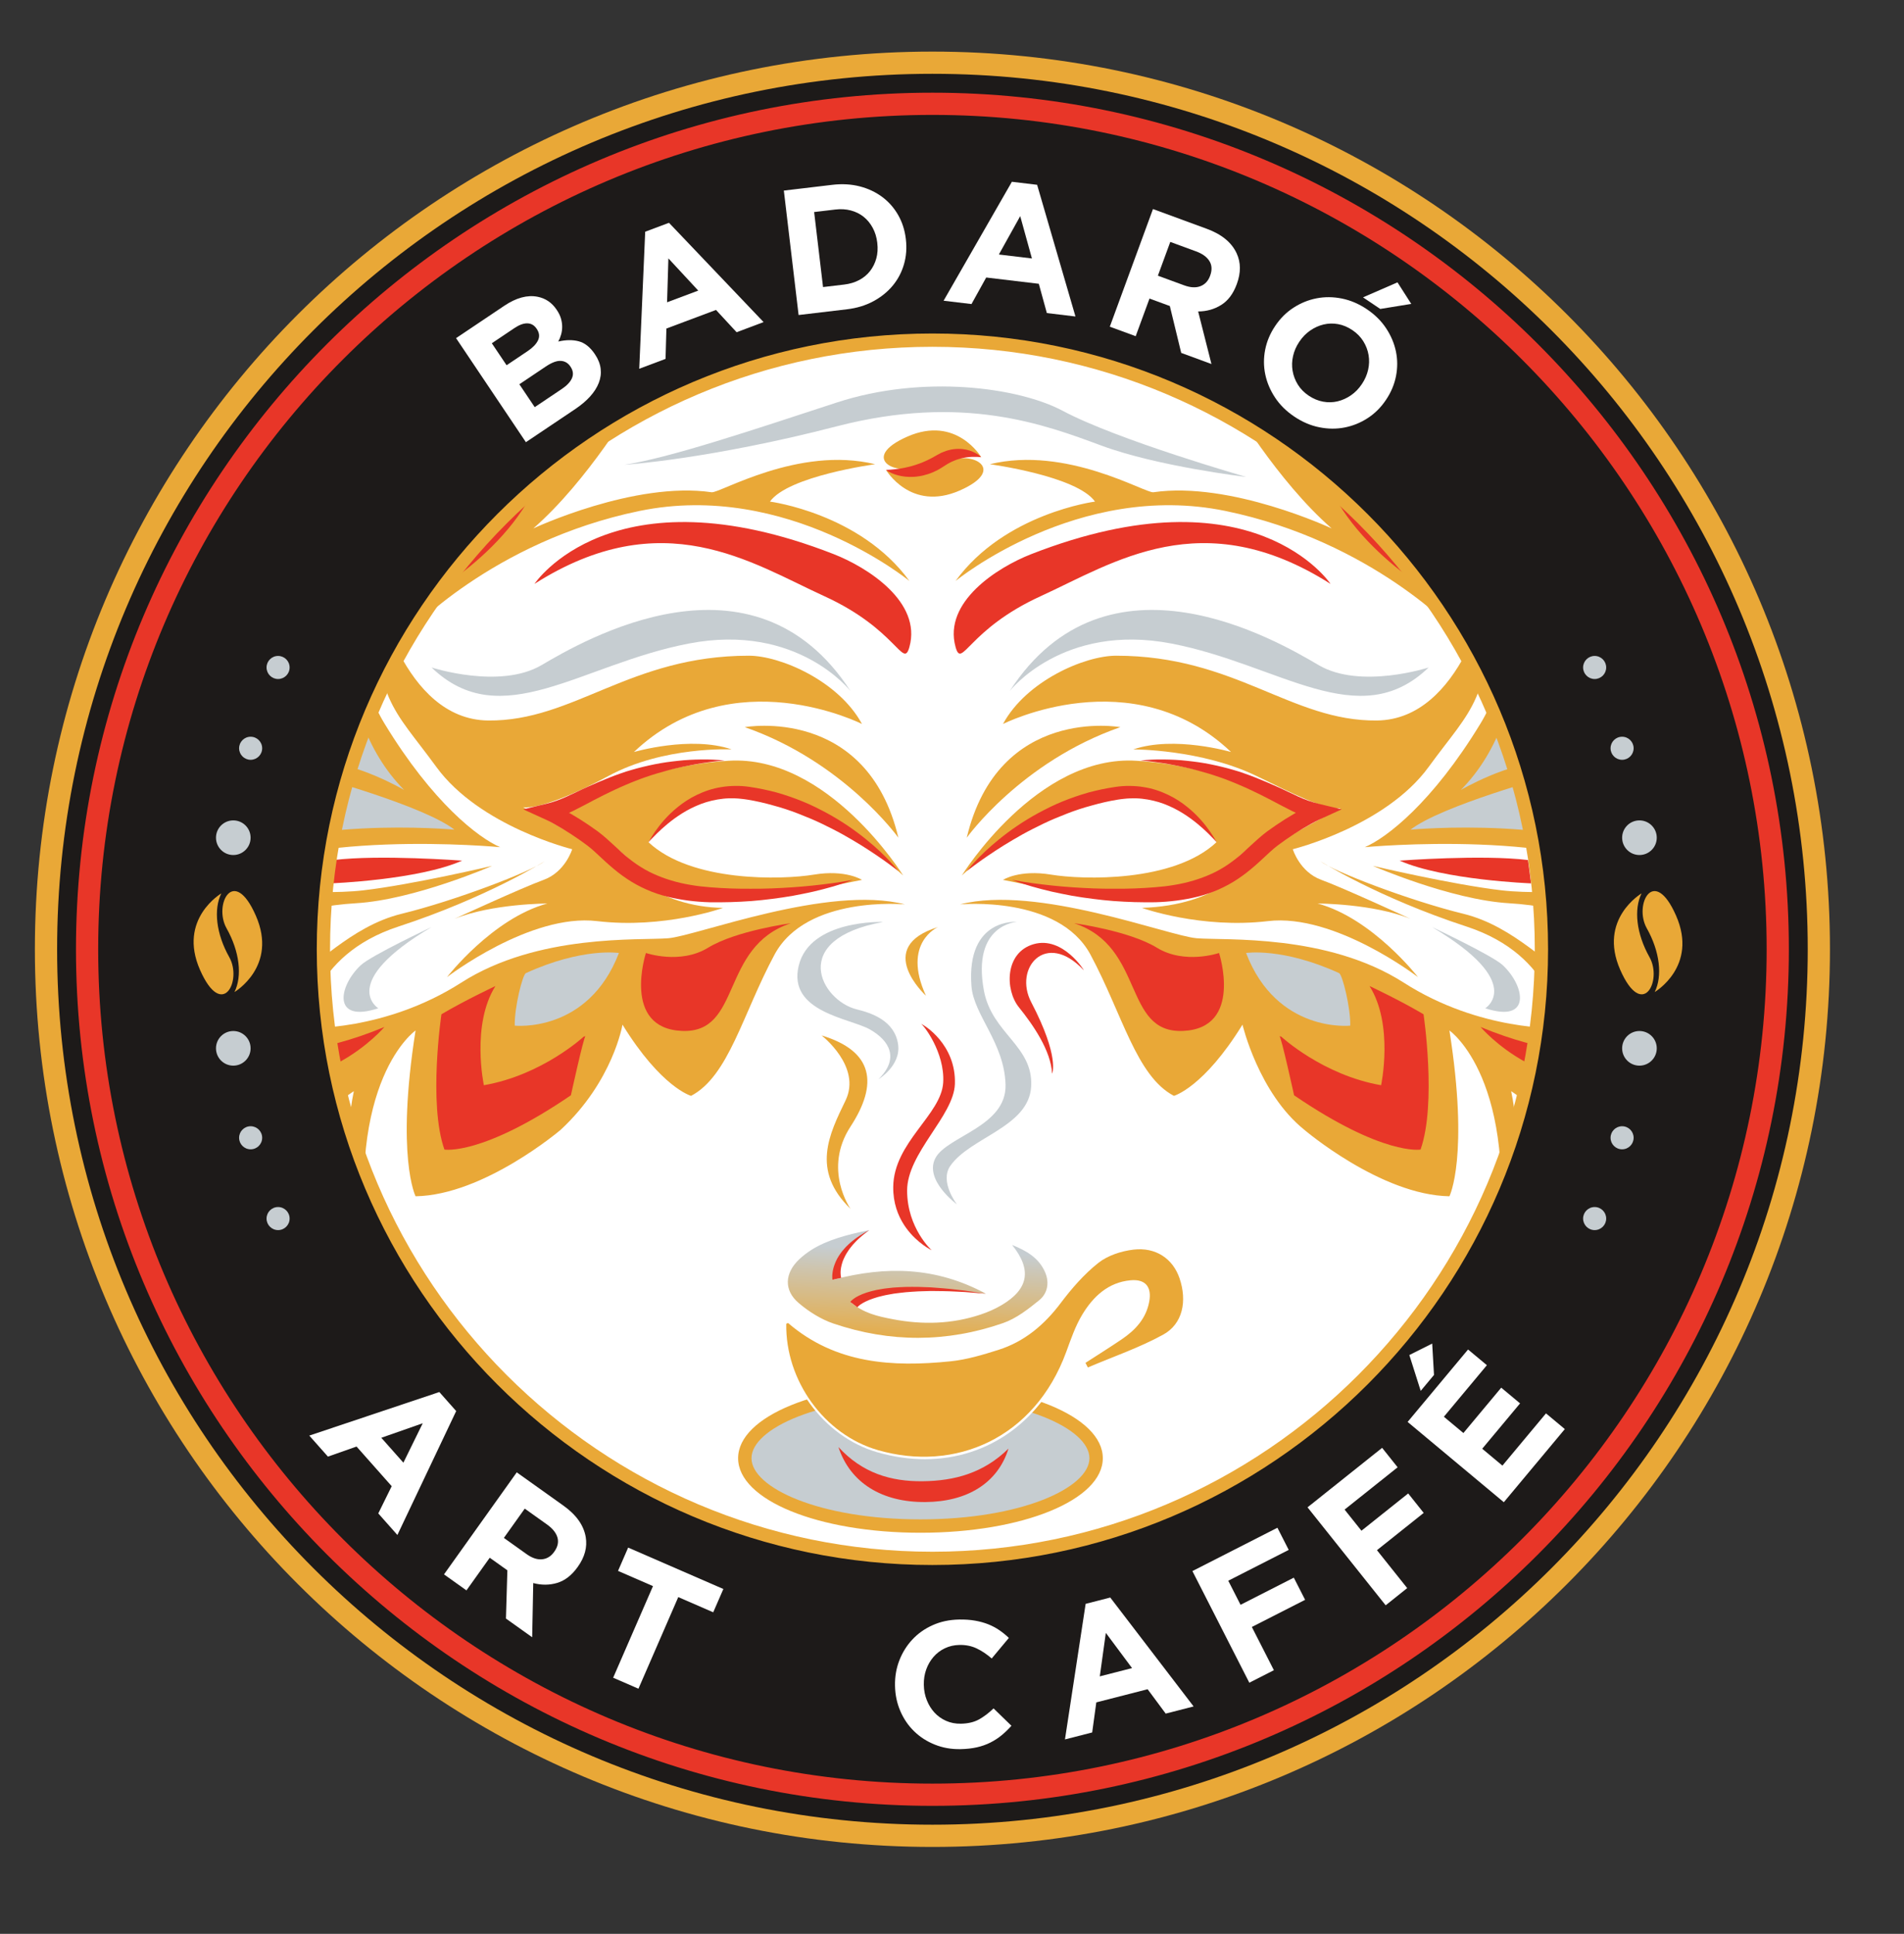 <?xml version="1.0" encoding="utf-8"?>
<!-- Generator: Adobe Illustrator 16.0.0, SVG Export Plug-In . SVG Version: 6.00 Build 0)  -->
<!DOCTYPE svg PUBLIC "-//W3C//DTD SVG 1.1//EN" "http://www.w3.org/Graphics/SVG/1.1/DTD/svg11.dtd">
<svg version="1.1" id="Layer_1" xmlns="http://www.w3.org/2000/svg" xmlns:xlink="http://www.w3.org/1999/xlink" x="0px" y="0px"
	 width="451px" height="458px" viewBox="0 0 451 458" enable-background="new 0 0 451 458" xml:space="preserve">
<rect x="0" y="0" width="451" height="458" fill="#333333" stroke="none"/>
<g>
	<g>
		<defs>
			<rect id="SVGID_1_" x="-65.437" y="-61.482" width="572.598" height="572.599"/>
		</defs>
		<clipPath id="SVGID_2_">
			<use xlink:href="#SVGID_1_"  overflow="visible"/>
		</clipPath>
		<path clip-path="url(#SVGID_2_)" fill="#FFFFFF" d="M370.862,224.816c0-82.844-67.157-150-150-150s-149.999,67.156-149.999,150
			c0,82.842,67.156,149.999,149.999,149.999S370.862,307.658,370.862,224.816"/>
		<path clip-path="url(#SVGID_2_)" fill="#E9A837" d="M147.448,242.67c9.207,14.932,16.247,16.865,16.247,16.865
			c8.937-4.699,12.187-19.354,19.769-33.455c7.582-14.104,30.869-11.891,30.869-11.891c-18.143-4.701-49.283,7.465-56.053,8.02
			c-6.771,0.553-30.871-1.107-49.014,10.506c-18.144,11.613-36.828,10.783-36.828,10.783s0.813-17.141,21.933-24.057
			c21.122-6.912,34.663-15.485,34.663-15.485c-3.25,2.49-21.394,9.403-33.85,12.444c-12.457,3.041-20.581,13.273-26.267,14.934
			c-5.687,1.656-15.977-3.043-15.977-3.043c4.875-9.123,17.602-13.549,31.412-14.377c13.81-0.83,32.224-8.85,32.224-8.85
			s-18.686,4.424-30.6,5.807c-11.916,1.383-35.743-1.105-35.743-1.105c18.684-13.827,68.238-9.127,68.238-9.127
			c-5.146-2.211-15.978-10.507-27.413-29.308c-11.437-18.805-1.021-41.201-1.021-41.201c-0.813,8.297,6.5,19.91,6.5,19.91
			s20.038-21.846,54.971-29.035c34.934-7.188,63.907,16.592,63.907,16.592c-11.645-16.039-33.036-18.803-33.036-18.803
			c4.332-6.084,24.911-8.85,24.911-8.85c-18.142-4.424-36.827,6.914-38.722,6.639c-18.28-2.668-42.245,8.568-42.245,8.568
			c13-11.334,23.83-29.861,23.83-29.861c-18.955,10.783-39.265,10.783-39.265,10.783c13.81-39.264,66.887-21.014,66.887-21.014
			c-15.978-12.166-43.327-6.359-43.327-6.359c21.121-18.527,47.931-15.486,47.931-15.486c-17.061-7.188-34.663,3.32-34.663,3.32
			c2.168-3.043,3.521-16.316,3.521-16.316c-5.416,16.039-20.58,22.951-20.58,22.951c9.748-12.443,9.207-25.398,9.207-25.398
			c-6.229,33.459-16.791,32.035-28.976,41.988c-12.187,9.955-26.268,39.541-26.268,39.541c-1.896-4.148-0.27-13.824-0.27-13.824
			C70.814,126.811,70,140.637,71.627,160.545c1.625,19.91,0.541,22.674-11.375,30.141c-26.963,16.896-33.577,43.962-33.577,43.962
			c3.25,8.574,12.728,15.209,12.728,15.209c-6.229,4.703-7.041,18.529-7.041,18.529c15.436,12.996,27.621,8.016,27.621,8.016
			c-18.143,21.018-4.062,50.049-4.062,50.049c-4.333-14.102,1.624-31.244,1.624-31.244c2.167,14.934,11.103,22.121,11.103,22.121
			c-20.579-36.775,15.164-58.896,15.164-58.896c-4.333,21.014,3.519,40.092,3.519,40.092c-5.686-42.857,11.104-54.471,11.104-54.471
			c-4.71,29.865,0,39.264,0,39.264c16.248-0.277,34.392-15.76,34.392-15.76C145.214,256.064,147.448,242.67,147.448,242.67"/>
		<path clip-path="url(#SVGID_2_)" fill="#E9A837" d="M171.277,215.018c0,0-14.014,5.02-29.854,3.133
			c-15.842-1.889-35.541,13.262-35.541,13.262s10.764-13.906,23.761-17.432c0,0-13.134,0.018-22.002,3.639
			c0,0,15.978-7.371,21.122-9.236c5.145-1.868,6.77-7.26,6.77-7.26s-21.918-5.393-32.183-19.494
			c-10.263-14.1-14.934-15.76-14.324-42.098c0,0,6.295,30.9,26.604,31.107c20.31,0.207,33.512-15.346,61.742-15.346
			c7.514,0,21.323,6.014,26.808,16.174c0,0-30.668-15.553-54.023,6.637c0,0,13.404-3.939,23.153-0.621
			c0,0-16.153-0.811-29.245,6.326c-7.351,4.006-16.285,7.801-20.145,7.389c0,0,14.089,7.198,18.722,10.962
			C146.646,205.414,155.905,214.811,171.277,215.018"/>
		<path clip-path="url(#SVGID_2_)" fill="#E9A837" d="M213.927,207.346c0,0-17.764-28.719-41.431-27.168
			c-23.668,1.551-33.702,11.303-38.847,11.59c0,0,10.211,6.866,15.287,11.638c5.078,4.77,14.827,13.479,55.242,4.977
			c0,0-3.858-2.491-11.374-1.244c-7.515,1.244-29.041,1.865-39.196-7.676C153.608,199.462,171.887,168.564,213.927,207.346"/>
		<path clip-path="url(#SVGID_2_)" fill="#E9A837" d="M294.309,242.67c-9.206,14.932-16.247,16.865-16.247,16.865
			c-8.937-4.699-12.186-19.354-19.768-33.455c-7.583-14.104-30.871-11.891-30.871-11.891c18.144-4.701,49.285,7.465,56.054,8.02
			c6.771,0.553,30.872-1.107,49.015,10.506c18.144,11.613,36.827,10.783,36.827,10.783s-0.812-17.141-21.934-24.057
			c-21.122-6.912-34.662-15.485-34.662-15.485c3.25,2.49,21.394,9.403,33.851,12.444c12.456,3.041,20.58,13.273,26.267,14.934
			c5.686,1.656,15.978-3.043,15.978-3.043c-4.875-9.123-17.604-13.549-31.413-14.377c-13.811-0.83-32.225-8.85-32.225-8.85
			s18.686,4.424,30.601,5.807c11.914,1.383,35.744-1.105,35.744-1.105c-18.685-13.827-68.239-9.127-68.239-9.127
			c5.144-2.211,15.976-10.507,27.412-29.308c11.437-18.805,1.021-41.201,1.021-41.201c0.813,8.297-6.499,19.91-6.499,19.91
			s-20.039-21.846-54.972-29.035c-34.932-7.188-63.907,16.592-63.907,16.592c11.645-16.039,33.036-18.803,33.036-18.803
			c-4.331-6.084-24.912-8.85-24.912-8.85c18.144-4.424,36.829,6.914,38.723,6.639c18.279-2.668,42.245,8.568,42.245,8.568
			c-12.998-11.334-23.831-29.861-23.831-29.861c18.956,10.783,39.267,10.783,39.267,10.783
			c-13.812-39.264-66.888-21.014-66.888-21.014c15.979-12.166,43.328-6.359,43.328-6.359
			c-21.122-18.527-47.932-15.486-47.932-15.486c17.061-7.188,34.662,3.32,34.662,3.32c-2.167-3.043-3.521-16.316-3.521-16.316
			c5.416,16.039,20.581,22.951,20.581,22.951c-9.749-12.443-9.207-27.512-9.207-27.512c6.228,33.457,16.79,34.148,28.976,44.102
			c12.186,9.955,26.267,39.541,26.267,39.541c1.896-4.148,0.271-13.824,0.271-13.824c13.541,11.336,14.352,25.162,12.728,45.07
			c-1.625,19.91-0.542,22.674,11.373,30.141c26.964,16.896,33.578,43.962,33.578,43.962c-3.249,8.574-12.729,15.209-12.729,15.209
			c6.23,4.703,7.041,18.529,7.041,18.529c-15.434,12.996-27.619,8.016-27.619,8.016c18.142,21.018,4.061,50.049,4.061,50.049
			c4.333-14.102-1.624-31.244-1.624-31.244c-2.167,14.934-11.103,22.121-11.103,22.121c20.58-36.775-15.164-58.896-15.164-58.896
			c4.333,21.014-3.521,40.092-3.521,40.092c5.687-42.857-11.103-54.471-11.103-54.471c4.71,29.865,0,39.264,0,39.264
			c-16.247-0.277-34.391-15.76-34.391-15.76C298.122,258.857,294.309,242.67,294.309,242.67"/>
		<path clip-path="url(#SVGID_2_)" fill="#E9A837" d="M270.479,215.018c0,0,14.016,5.02,29.855,3.133
			c15.841-1.889,35.542,13.262,35.542,13.262s-10.763-13.906-23.762-17.432c0,0,13.134,0.018,22.003,3.639
			c0,0-15.978-7.371-21.122-9.236c-5.146-1.868-6.771-7.26-6.771-7.26s21.917-5.393,32.183-19.494
			c10.265-14.1,14.936-15.76,14.328-42.098c0,0-6.298,30.9-26.607,31.107c-20.309,0.207-33.51-15.346-61.741-15.346
			c-7.513,0-21.324,6.014-26.808,16.174c0,0,30.668-15.553,54.022,6.637c0,0-13.402-3.939-23.151-0.621
			c0,0,16.091-0.066,29.246,6.326c8.322,4.043,16.008,8.024,19.865,7.608c0,0-13.604,6.979-18.443,10.743
			C295.042,205.328,288.786,214.4,270.479,215.018"/>
		<path clip-path="url(#SVGID_2_)" fill="#E9A837" d="M227.829,207.346c0,0,17.767-28.719,41.433-27.168
			c23.667,1.551,34.218,11.467,39.364,11.756c0,0-10.729,6.7-15.807,11.472c-5.077,4.77-14.826,13.479-55.242,4.977
			c0,0,3.859-2.491,11.374-1.244c7.517,1.244,29.042,1.865,39.197-7.676C288.148,199.462,269.869,168.564,227.829,207.346"/>
		<path clip-path="url(#SVGID_2_)" fill="#E9A837" d="M209.861,111.283c0,0,5.845,9.982,17.463,4.889s2.471-9.715-2.875-6.707
			C219.106,112.471,213.528,113.096,209.861,111.283"/>
		<path clip-path="url(#SVGID_2_)" fill="#E9A837" d="M232.418,108.277c0,0-5.845-9.98-17.46-4.889
			c-11.619,5.094-2.474,9.713,2.871,6.707C223.176,107.09,228.751,106.465,232.418,108.277"/>
		<path clip-path="url(#SVGID_2_)" fill="#E9A837" d="M212.799,198.396c0,0-12.865-17.992-36.377-26.181
			C176.422,172.215,205.323,166.988,212.799,198.396"/>
		<path clip-path="url(#SVGID_2_)" fill="#E9A837" d="M228.994,198.396c0,0,12.865-17.992,36.377-26.181
			C265.371,172.215,236.472,166.988,228.994,198.396"/>
		<path clip-path="url(#SVGID_2_)" fill="#E9A837" d="M219.329,235.82c0,0-12.594-11.484,2.868-16.264
			C222.197,219.557,213.554,223.236,219.329,235.82"/>
		<path clip-path="url(#SVGID_2_)" fill="#C22026" d="M405.233,221.654c0,0-3.961,6.43-9.75,8.398c0,0,6.906,9.748,6.703,15.348
			c0,0,7.435-5.193,9.342-10.473C411.528,234.928,409.803,226.32,405.233,221.654"/>
		<path clip-path="url(#SVGID_2_)" fill="#C22026" d="M393.962,257.115c0,0,2.944,7.363,2.641,13.689c0,0,7.006-1.141,9.038-4.459
			c0,0-1.778-10.568-5.84-13.688C399.801,252.658,397.109,256.082,393.962,257.115"/>
		<path clip-path="url(#SVGID_2_)" fill="#E83628" d="M212.799,206.318c0,0-0.839-0.678-2.353-1.777
			c-1.511-1.107-3.703-2.623-6.396-4.313c-1.349-0.84-2.833-1.705-4.409-2.596c-1.583-0.881-3.29-1.734-5.058-2.592
			c-1.771-0.855-3.654-1.615-5.564-2.368c-1.914-0.748-3.9-1.393-5.908-1.928c-2-0.568-4.028-1.036-6.047-1.36
			c-0.424-0.066-1.047-0.156-1.488-0.195c-0.461-0.053-0.934-0.094-1.42-0.111c-0.959-0.035-1.912-0.021-2.842,0.084
			c-1.859,0.203-3.641,0.627-5.272,1.243c-1.626,0.625-3.121,1.383-4.438,2.207c-2.636,1.651-4.614,3.437-5.948,4.733
			c-1.334,1.305-2.047,2.117-2.047,2.117s0.135-0.232,0.385-0.67c0.26-0.436,0.634-1.078,1.182-1.852
			c1.086-1.549,2.779-3.723,5.375-5.81c1.291-1.043,2.807-2.067,4.56-2.895c1.746-0.836,3.717-1.521,5.84-1.836
			c1.058-0.176,2.147-0.252,3.252-0.268c0.545-0.01,1.109,0.008,1.689,0.047c0.598,0.039,1.016,0.1,1.635,0.18
			c2.148,0.309,4.305,0.764,6.43,1.33c2.117,0.604,4.197,1.318,6.193,2.137c2.004,0.803,3.896,1.768,5.699,2.731
			c3.601,1.95,6.733,4.142,9.257,6.192c2.537,2.035,4.471,3.938,5.758,5.32C212.149,205.455,212.799,206.318,212.799,206.318"/>
		<path clip-path="url(#SVGID_2_)" fill="#E83628" d="M228.994,206.318c0,0,0.648-0.863,1.937-2.248
			c1.288-1.383,3.22-3.285,5.757-5.32c2.524-2.051,5.658-4.242,9.257-6.192c1.807-0.963,3.696-1.928,5.701-2.731
			c1.996-0.818,4.077-1.533,6.192-2.137c2.126-0.566,4.282-1.021,6.43-1.33c0.619-0.08,1.037-0.141,1.634-0.18
			c0.58-0.039,1.146-0.057,1.692-0.047c1.102,0.016,2.191,0.092,3.251,0.268c2.122,0.314,4.093,1,5.838,1.836
			c1.753,0.828,3.271,1.852,4.56,2.895c2.597,2.087,4.29,4.261,5.375,5.81c0.55,0.773,0.924,1.416,1.183,1.852
			c0.252,0.438,0.384,0.67,0.384,0.67s-0.711-0.813-2.045-2.117c-1.334-1.297-3.314-3.082-5.949-4.733
			c-1.317-0.824-2.811-1.582-4.438-2.207c-1.632-0.616-3.414-1.04-5.274-1.243c-0.927-0.105-1.88-0.119-2.841-0.084
			c-0.487,0.018-0.958,0.059-1.419,0.111c-0.443,0.039-1.065,0.129-1.489,0.195c-2.017,0.324-4.046,0.792-6.047,1.36
			c-2.007,0.535-3.994,1.18-5.909,1.928c-1.91,0.753-3.792,1.513-5.562,2.368c-1.771,0.857-3.478,1.711-5.061,2.592
			c-1.576,0.891-3.059,1.756-4.409,2.596c-2.69,1.689-4.885,3.205-6.393,4.313C229.834,205.64,228.994,206.318,228.994,206.318"/>
		<path clip-path="url(#SVGID_2_)" fill="#E83628" d="M171.645,180.125c-1.833,0.105-3.646,0.375-5.447,0.639
			c-0.9,0.133-1.796,0.301-2.688,0.475c-0.891,0.174-1.781,0.346-2.663,0.553c-1.771,0.385-3.509,0.889-5.239,1.387
			c-0.857,0.279-1.727,0.512-2.568,0.828c-0.847,0.301-1.699,0.584-2.524,0.932c-0.833,0.332-1.665,0.656-2.479,1.023
			c-0.826,0.354-1.625,0.703-2.462,1.1c-1.639,0.766-3.243,1.564-4.848,2.406c-1.599,0.846-3.2,1.696-4.892,2.543
			c-1.688,0.848-3.539,1.606-5.428,2.134l0.243-3.7c1.708,0.715,3.14,1.461,4.619,2.316c1.455,0.845,2.871,1.743,4.255,2.685
			c0.703,0.475,1.354,0.934,2.072,1.459c0.31,0.225,0.689,0.529,1.037,0.811l0.983,0.836c1.276,1.121,2.446,2.234,3.61,3.289
			c2.32,2.107,4.781,3.85,7.548,5.104c2.755,1.254,5.729,2.133,8.814,2.637c1.541,0.268,3.106,0.439,4.685,0.559
			c1.51,0.135,3.233,0.213,4.813,0.279c1.592,0.047,3.188,0.088,4.802,0.066c1.608,0.016,3.222-0.023,4.834-0.076
			c1.612-0.049,3.223-0.164,4.839-0.258c1.613-0.111,3.227-0.246,4.84-0.414c1.608-0.188,3.228-0.344,4.836-0.582
			c1.611-0.227,3.222-0.467,4.829-0.773c-3.059,1.168-6.23,2.035-9.427,2.787c-1.602,0.357-3.215,0.68-4.832,0.982
			c-1.62,0.285-3.249,0.52-4.883,0.727c-1.635,0.199-3.274,0.4-4.92,0.516c-1.642,0.131-3.301,0.197-4.969,0.256
			c-1.678,0.033-3.213,0.068-4.953,0.033c-1.677-0.047-3.357-0.176-5.04-0.395c-3.354-0.441-6.752-1.195-9.94-2.627
			c-1.593-0.709-3.14-1.545-4.584-2.518c-1.452-0.963-2.808-2.045-4.077-3.157c-1.275-1.105-2.447-2.258-3.605-3.303l-0.867-0.76
			c-0.283-0.232-0.535-0.445-0.879-0.703c-0.592-0.445-1.266-0.934-1.906-1.379c-1.299-0.906-2.624-1.771-3.975-2.58
			c-1.334-0.781-2.763-1.613-4.043-2.199l-5.209-2.382l5.453-1.318c1.653-0.399,3.227-0.975,4.84-1.709
			c1.613-0.723,3.258-1.564,4.955-2.313c1.685-0.76,3.408-1.49,5.129-2.172c0.838-0.342,1.741-0.668,2.621-0.977
			c0.877-0.334,1.776-0.598,2.676-0.857c0.894-0.279,1.806-0.492,2.709-0.723c0.9-0.244,1.822-0.402,2.729-0.607
			c0.912-0.188,1.833-0.334,2.75-0.477c0.925-0.111,1.841-0.258,2.765-0.338c1.842-0.215,3.693-0.299,5.54-0.322
			C167.969,179.838,169.818,179.924,171.645,180.125"/>
		<path clip-path="url(#SVGID_2_)" fill="#E83628" d="M270.112,180.125c1.826-0.201,3.676-0.287,5.521-0.258
			c1.847,0.023,3.7,0.107,5.542,0.322c0.924,0.08,1.84,0.227,2.764,0.338c0.917,0.143,1.838,0.289,2.749,0.477
			c0.908,0.205,1.83,0.363,2.73,0.607c0.903,0.23,1.814,0.443,2.709,0.723c0.899,0.26,1.798,0.523,2.676,0.857
			c0.88,0.309,1.783,0.635,2.621,0.977c1.721,0.682,3.444,1.412,5.13,2.172c1.697,0.748,3.341,1.59,4.955,2.313
			c1.612,0.734,3.186,1.311,4.839,1.709l5.453,1.318l-5.209,2.382c-1.28,0.586-2.708,1.418-4.042,2.199
			c-1.351,0.809-2.676,1.674-3.975,2.58c-0.642,0.445-1.315,0.934-1.906,1.379c-0.345,0.258-0.596,0.471-0.879,0.703l-0.869,0.76
			c-1.157,1.045-2.329,2.197-3.604,3.303c-1.27,1.111-2.625,2.194-4.077,3.157c-1.443,0.973-2.992,1.809-4.584,2.518
			c-3.188,1.432-6.587,2.186-9.939,2.627c-1.683,0.219-3.364,0.348-5.04,0.395c-1.741,0.035-3.277,0-4.954-0.033
			c-1.667-0.059-3.327-0.125-4.968-0.256c-1.647-0.115-3.287-0.316-4.92-0.516c-1.635-0.207-3.264-0.441-4.884-0.727
			c-1.617-0.303-3.229-0.625-4.831-0.982c-3.196-0.752-6.369-1.619-9.429-2.787c1.608,0.307,3.219,0.547,4.829,0.773
			c1.609,0.238,3.229,0.395,4.837,0.582c1.612,0.168,3.227,0.303,4.839,0.414c1.616,0.094,3.227,0.209,4.84,0.258
			c1.612,0.053,3.224,0.092,4.835,0.076c1.613,0.021,3.21-0.02,4.801-0.066c1.579-0.066,3.304-0.145,4.813-0.279
			c1.578-0.119,3.145-0.291,4.684-0.559c3.086-0.504,6.06-1.383,8.814-2.637c2.768-1.254,5.229-2.996,7.55-5.104
			c1.163-1.055,2.332-2.168,3.609-3.289l0.983-0.836c0.347-0.281,0.728-0.586,1.037-0.811c0.719-0.525,1.37-0.984,2.072-1.459
			c1.385-0.941,2.801-1.84,4.255-2.685c1.479-0.855,2.91-1.602,4.619-2.316l0.243,3.7c-1.889-0.527-3.739-1.286-5.428-2.134
			c-1.691-0.848-3.293-1.697-4.891-2.543c-1.604-0.842-3.209-1.641-4.849-2.406c-0.837-0.396-1.635-0.746-2.461-1.1
			c-0.814-0.367-1.647-0.691-2.479-1.023c-0.826-0.348-1.679-0.631-2.525-0.932c-0.842-0.316-1.711-0.549-2.568-0.828
			c-1.729-0.498-3.469-1.002-5.239-1.387c-0.883-0.207-1.772-0.379-2.664-0.553s-1.786-0.342-2.688-0.475
			C273.759,180.5,271.945,180.23,270.112,180.125"/>
		<path clip-path="url(#SVGID_2_)" fill="#E83628" d="M209.861,111.283c0,0,0.394-0.004,1.045-0.047
			c0.653-0.047,1.563-0.131,2.608-0.314c0.521-0.09,1.078-0.195,1.652-0.34c0.574-0.137,1.172-0.295,1.771-0.502
			c0.605-0.184,1.21-0.43,1.818-0.678c0.609-0.256,1.213-0.543,1.809-0.857c0.302-0.143,0.586-0.328,0.88-0.488l0.504-0.283
			l0.483-0.258l0.479-0.256l0.603-0.246c0.4-0.174,0.786-0.301,1.168-0.391c0.757-0.213,1.522-0.295,2.235-0.314
			c0.715-0.014,1.385,0.066,1.983,0.188c1.199,0.268,2.102,0.725,2.676,1.104c0.581,0.379,0.842,0.678,0.842,0.678
			s-0.392-0.053-1.04-0.078c-0.647-0.025-1.554-0.02-2.567,0.133c-0.506,0.078-1.04,0.186-1.581,0.342
			c-0.54,0.162-1.094,0.352-1.637,0.609c-0.276,0.125-0.548,0.25-0.784,0.396l-0.373,0.203l-0.457,0.291
			c-0.302,0.189-0.604,0.379-0.906,0.57c-0.344,0.201-0.676,0.428-1.035,0.609l-1.091,0.516c-0.368,0.16-0.753,0.277-1.124,0.414
			c-0.756,0.244-1.519,0.436-2.267,0.531c-0.743,0.125-1.477,0.148-2.162,0.135c-0.688-0.012-1.331-0.092-1.916-0.199
			c-1.17-0.225-2.092-0.588-2.701-0.9C210.163,111.539,209.861,111.283,209.861,111.283"/>
		<path clip-path="url(#SVGID_2_)" fill="#E83628" d="M107.1,113.539c0,0-11.374,15.482-8.666,29.311
			c0,0,24.372-12.445,30.329-32.629C128.763,110.221,116.038,115.197,107.1,113.539"/>
		<path clip-path="url(#SVGID_2_)" fill="#E83628" d="M64.449,214.396c0,0-13.201,4.873-15.74,11.301c0,0-4.772,0.328-10.154-8.078
			C38.555,217.619,45.867,210.145,64.449,214.396"/>
		<path clip-path="url(#SVGID_2_)" fill="#E83628" d="M36.524,221.654c0,0,3.96,6.43,9.748,8.398c0,0-6.904,9.748-6.702,15.348
			c0,0-7.436-5.193-9.342-10.473C30.229,234.928,31.955,226.32,36.524,221.654"/>
		<path clip-path="url(#SVGID_2_)" fill="#E83628" d="M50.335,232.334c0,0,9.139,3.525,14.114,2.904c0,0-11.068,7.984-14.825,15.865
			c0,0-3.858-1.141-6.499-3.629C43.125,247.475,43.938,238.66,50.335,232.334"/>
		<path clip-path="url(#SVGID_2_)" fill="#E83628" d="M71.863,234.408c0,0-5.584,8.088-7.414,14.932c0,0,10.968,0.416,26.606-6.117
			c0,0-15.741,18.666-38.894,10.992C52.162,254.215,60.693,241.254,71.863,234.408"/>
		<path clip-path="url(#SVGID_2_)" fill="#E83628" d="M47.797,257.115c0,0-2.945,7.363-2.642,13.689c0,0-7.006-1.141-9.037-4.459
			c0,0,1.776-10.568,5.839-13.688C41.957,252.658,44.648,256.082,47.797,257.115"/>
		<path clip-path="url(#SVGID_2_)" fill="#E83628" d="M51.502,258.982c0,0-3.638,9.021-2.352,12.963c0,0,7.988,2.281,12.355,1.035
			c0,0,4.975-9.539,15.027-14.828C76.533,258.152,65.16,264.375,51.502,258.982"/>
		<path clip-path="url(#SVGID_2_)" fill="#E83628" d="M104.562,240.215c0,0-3.148,21.152,0.709,32.041
			c0,0,8.835,1.557,29.958-12.857c0,0,3.045-13.895,3.453-13.998c0.405-0.104-0.408,0.104-0.408,0.104s-9.849,9.125-23.659,11.51
			c0,0-3.048-14.311,2.74-23.486C117.354,233.527,110.146,236.896,104.562,240.215"/>
		<path clip-path="url(#SVGID_2_)" fill="#E83628" d="M152.999,225.699c0,0-5.789,17.834,8.529,18.457
			c14.319,0.623,8.938-19.959,25.794-25.5c0,0-12.998,1.754-19.6,5.797C161.123,228.498,152.999,225.699,152.999,225.699"/>
		<path clip-path="url(#SVGID_2_)" fill="#E83628" d="M197.477,131.234c8.06,3.148,20.883,11.332,17.94,21.984
			c-1.49,5.391-2.91-4.148-20.174-12.029c-17.265-7.881-38.248-22.227-68.646-2.904
			C126.597,138.285,144.876,110.703,197.477,131.234"/>
		<path clip-path="url(#SVGID_2_)" fill="#E83628" d="M334.657,113.539c0,0,11.373,15.482,8.665,29.311
			c0,0-24.37-12.445-30.327-32.629C312.995,110.221,325.721,115.197,334.657,113.539"/>
		<path clip-path="url(#SVGID_2_)" fill="#E83628" d="M377.308,214.396c0,0,13.201,4.873,15.74,11.301c0,0,4.772,0.328,10.155-8.078
			C403.203,217.619,395.891,210.145,377.308,214.396"/>
		<path clip-path="url(#SVGID_2_)" fill="#E83628" d="M391.423,232.334c0,0-9.14,3.525-14.114,2.904c0,0,11.067,7.984,14.825,15.865
			c0,0,3.858-1.141,6.497-3.629C398.631,247.475,397.82,238.66,391.423,232.334"/>
		<path clip-path="url(#SVGID_2_)" fill="#E83628" d="M369.895,234.408c0,0,5.585,8.088,7.413,14.932c0,0-10.968,0.416-26.604-6.117
			c0,0,15.74,18.666,38.891,10.992C389.594,254.215,381.063,241.254,369.895,234.408"/>
		<path clip-path="url(#SVGID_2_)" fill="#E83628" d="M390.254,258.982c0,0,3.64,9.021,2.354,12.963c0,0-7.989,2.281-12.357,1.035
			c0,0-4.976-9.539-15.027-14.828C365.224,258.152,376.598,264.375,390.254,258.982"/>
		<path clip-path="url(#SVGID_2_)" fill="#E83628" d="M337.196,240.215c0,0,3.146,21.152-0.711,32.041
			c0,0-8.834,1.557-29.956-12.857c0,0-3.046-13.895-3.452-13.998c-0.407-0.104,0.406,0.104,0.406,0.104s9.85,9.125,23.659,11.51
			c0,0,3.047-14.311-2.741-23.486C324.401,233.527,331.611,236.896,337.196,240.215"/>
		<path clip-path="url(#SVGID_2_)" fill="#E83628" d="M288.758,225.699c0,0,5.789,17.834-8.529,18.457s-8.938-19.959-25.793-25.5
			c0,0,12.997,1.754,19.597,5.797C280.636,228.498,288.758,225.699,288.758,225.699"/>
		<path clip-path="url(#SVGID_2_)" fill="#E83628" d="M244.279,131.234c-8.06,3.148-20.883,11.332-17.939,21.984
			c1.491,5.391,2.912-4.148,20.174-12.029c17.264-7.881,38.249-22.227,68.647-2.904
			C315.161,138.285,296.882,110.703,244.279,131.234"/>
		<path clip-path="url(#SVGID_2_)" fill="#E83628" d="M362.67,209.211c0,0-20.69-0.771-31.144-5.381c0,0,19.507-1.477,30.412-0.145
			L362.67,209.211z"/>
		<path clip-path="url(#SVGID_2_)" fill="#E83628" d="M78.32,209.211c0,0,20.69-0.771,31.144-5.381c0,0-19.508-1.477-30.411-0.145
			L78.32,209.211z"/>
		<path clip-path="url(#SVGID_2_)" fill="#E83628" d="M218.772,250.797c-0.041-0.012-0.064-0.018-0.064-0.018
			S218.73,250.785,218.772,250.797"/>
		<path clip-path="url(#SVGID_2_)" fill="#E83628" d="M256.683,229.762c0.38,0.406-4.853-8.129-11.802-6.164
			c-6.951,1.967-6.819,10.885-3.542,14.949c3.279,4.068,7.607,10.23,7.869,15.738c0,0,1.88-3.891-4.937-16.918
			C240.022,229.248,247.765,220.238,256.683,229.762"/>
		<path clip-path="url(#SVGID_2_)" fill="#E9A837" d="M201.462,286.293c0,0-6.615-9.334,0-19.48
			c6.616-10.15,5.438-17.877-6.852-21.586c0,0,9.551,7.373,5.676,15.393C196.411,268.641,192.071,277.178,201.462,286.293"/>
	</g>
	<g>
		<defs>
			<path id="SVGID_3_" d="M201.77,292.25c-4.54,1.17-8.938,2.689-12.438,5.977c-3.49,3.279-3.711,7.348-0.139,10.377
				c2.404,2.039,5.269,3.852,8.236,4.857c13.366,4.537,26.884,4.521,40.21-0.127c3.107-1.084,5.93-3.295,8.535-5.414
				c1.938-1.58,2.44-4.088,1.413-6.531c-1.493-3.541-4.56-5.213-7.855-6.547c4.714,5.84,3.965,10.459-2.521,14.275
				c-1.539,0.906-3.221,1.637-4.915,2.205c-6.821,2.281-13.789,2.459-20.807,1.113c-3.695-0.707-6.836-1.406-10.085-4.066
				c5.216-2.961,10.562-3.619,15.957-3.4c5.404,0.223,10.376,0.809,16.179,1.428c-11.894-6.414-23.717-6.588-36.062-3.35
				c-0.981-4.848,4.11-8.764,8.422-11.715C204.523,291.635,203.137,291.9,201.77,292.25"/>
		</defs>
		<clipPath id="SVGID_4_">
			<use xlink:href="#SVGID_3_"  overflow="visible"/>
		</clipPath>
		
			<linearGradient id="SVGID_5_" gradientUnits="userSpaceOnUse" x1="-62.433" y1="491.938" x2="-61.432" y2="491.938" gradientTransform="matrix(-1.409 33.814 33.814 1.409 -16504.299 1704.006)">
			<stop  offset="0" style="stop-color:#C6CDD1"/>
			<stop  offset="0.295" style="stop-color:#C6CDD1"/>
			<stop  offset="1" style="stop-color:#E9A837"/>
		</linearGradient>
		<polygon clip-path="url(#SVGID_4_)" fill="url(#SVGID_5_)" points="249.725,291.377 248.507,320.619 184.512,317.953 
			185.729,288.713 		"/>
	</g>
	<g>
		<defs>
			<rect id="SVGID_6_" x="-65.437" y="-61.482" width="572.598" height="572.599"/>
		</defs>
		<clipPath id="SVGID_7_">
			<use xlink:href="#SVGID_6_"  overflow="visible"/>
		</clipPath>
		<path clip-path="url(#SVGID_7_)" fill="#C6CDD1" d="M259.637,345.352c0,8.874-18.629,16.069-41.606,16.069
			c-22.979,0-41.608-7.195-41.608-16.069c0-8.875,18.63-16.066,41.608-16.066C241.008,329.285,259.637,336.477,259.637,345.352"/>
		<path clip-path="url(#SVGID_7_)" fill="#E9A837" d="M218.03,363.007c-24.221,0-43.194-7.754-43.194-17.655
			c0-9.9,18.974-17.654,43.194-17.654c24.22,0,43.192,7.754,43.192,17.654C261.223,355.253,242.25,363.007,218.03,363.007
			 M218.03,330.867c-23.94,0-40.023,7.49-40.023,14.484c0,6.997,16.083,14.485,40.023,14.485c23.939,0,40.022-7.488,40.022-14.485
			C258.053,338.357,241.97,330.867,218.03,330.867"/>
		<path clip-path="url(#SVGID_7_)" fill="#FFFFFF" d="M219.073,345.586c-3.655,0-7.438-0.535-11.282-1.646
			c-12.819-3.703-22.311-16.787-22.076-30.438l0.006-0.375l0.356-0.117c0.036-0.012,0.077-0.029,0.119-0.049
			c0.211-0.094,0.563-0.248,0.86,0.01c11.745,10.068,25.831,10.15,38.059,8.906c3.756-0.385,7.447-1.486,11.212-2.682
			c5.565-1.766,10.31-5.336,14.507-10.914c3.097-4.107,6.037-7.244,8.989-9.588c2.109-1.668,5.236-2.857,8.58-3.262
			c5.365-0.65,9.767,2.078,11.486,7.115c2.084,6.104,0.506,11.475-4.119,14.012c-3.976,2.178-8.271,3.896-12.425,5.559
			c-1.796,0.719-3.652,1.461-5.455,2.23l-0.449,0.191l-1.016-1.949l0.403-0.262c0.86-0.555,1.723-1.107,2.585-1.66
			c1.968-1.26,4.002-2.561,5.968-3.893c3.683-2.494,5.689-5.225,6.315-8.594c0.297-1.602,0.098-2.838-0.575-3.574
			c-0.654-0.717-1.763-1.008-3.291-0.865c-4.457,0.418-8.056,2.986-11.005,7.848c-1.451,2.393-2.452,5.143-3.42,7.807l-0.347,0.951
			C247.203,336.326,234.249,345.586,219.073,345.586"/>
		<path clip-path="url(#SVGID_7_)" fill="#E83628" d="M214.67,290.867c2.64,3.617,6.013,5.229,6.013,5.229s-5.814-5.24-5.814-14.133
			c0-8.891,11.068-17.686,11.317-25.238c0.313-9.387-7.382-14.068-8.034-14.234c0.533,0.139,5.672,6.736,5.264,13.869
			c-0.438,7.674-11.727,14.154-11.837,24.752c-0.038,3.762,1.1,6.738,2.583,9.018"/>
		<path clip-path="url(#SVGID_7_)" fill="#E83628" d="M238.879,343.078c-2.522,8.124-9.717,12.581-19.686,12.657
			c-10.22,0.078-17.782-4.484-20.593-13.022c5.697,6.193,12.449,8.177,19.958,8.095
			C226.088,350.726,232.983,348.881,238.879,343.078"/>
		<path clip-path="url(#SVGID_7_)" fill="#E83628" d="M197.183,303.078c0,0-0.008-0.072-0.023-0.207
			c-0.021-0.17-0.021-0.34-0.023-0.584c0.006-0.232,0.016-0.516,0.061-0.83c0.029-0.316,0.109-0.66,0.191-1.031
			c0.102-0.367,0.213-0.762,0.379-1.158c0.137-0.406,0.36-0.795,0.557-1.211c0.242-0.391,0.463-0.809,0.752-1.186
			c0.285-0.379,0.561-0.771,0.893-1.115c0.313-0.357,0.635-0.705,0.985-1.012c0.336-0.314,0.667-0.627,1.022-0.887
			c0.349-0.262,0.666-0.543,1-0.76c0.332-0.221,0.645-0.428,0.935-0.619c0.573-0.387,1.099-0.633,1.44-0.84
			c0.352-0.197,0.551-0.311,0.551-0.311s-0.182,0.143-0.5,0.387c-0.312,0.254-0.788,0.568-1.295,1.027
			c-0.254,0.23-0.529,0.475-0.82,0.734c-0.293,0.256-0.561,0.572-0.855,0.873c-0.303,0.293-0.572,0.633-0.847,0.979
			c-0.287,0.334-0.539,0.699-0.776,1.07c-0.261,0.359-0.457,0.752-0.662,1.127c-0.211,0.373-0.348,0.771-0.51,1.135
			c-0.115,0.385-0.261,0.742-0.322,1.098c-0.092,0.348-0.131,0.682-0.172,0.986c-0.021,0.307-0.047,0.586-0.031,0.826
			c0.002,0.244,0.025,0.447,0.044,0.613c0.026,0.156,0.049,0.299,0.065,0.34c0.021,0.076,0.031,0.117,0.031,0.117L197.183,303.078z"
			/>
		<path clip-path="url(#SVGID_7_)" fill="#E83628" d="M201.394,308.348c0,0,0.021-0.025,0.062-0.074
			c0.065-0.072,0.17-0.191,0.3-0.316c0.225-0.203,0.559-0.453,0.982-0.721c0.43-0.242,0.953-0.52,1.563-0.76
			c0.61-0.24,1.303-0.482,2.063-0.672c0.38-0.094,0.775-0.188,1.186-0.289c0.411-0.072,0.836-0.148,1.273-0.227
			c0.871-0.166,1.798-0.223,2.75-0.346c0.953-0.051,1.938-0.131,2.937-0.156c0.998-0.002,2.013-0.035,3.022-0.006
			c1.009,0.037,2.018,0.072,3.011,0.107c0.99,0.078,1.963,0.152,2.906,0.227c1.882,0.145,3.626,0.395,5.125,0.549
			c2.98,0.438,4.968,0.73,4.968,0.73s-2-0.16-5-0.4c-1.504-0.057-3.252-0.191-5.129-0.211c-0.938-0.01-1.906-0.023-2.891-0.035
			c-0.981,0.031-1.979,0.059-2.977,0.088c-0.996,0.039-1.986,0.139-2.961,0.203c-0.973,0.088-1.922,0.23-2.841,0.336
			c-0.905,0.182-1.796,0.295-2.606,0.506c-0.406,0.102-0.803,0.197-1.185,0.293c-0.372,0.115-0.731,0.23-1.076,0.338
			c-0.687,0.219-1.287,0.479-1.797,0.721c-0.517,0.24-0.918,0.492-1.242,0.703c-0.303,0.225-0.51,0.4-0.627,0.523
			c-0.035,0.043-0.048,0.063-0.067,0.076c-0.033,0.047-0.052,0.072-0.052,0.072L201.394,308.348z"/>
		<path clip-path="url(#SVGID_7_)" fill="#E9A837" d="M257.116,322.771c2.857-1.848,5.743-3.65,8.563-5.559
			c3.229-2.188,5.786-4.891,6.538-8.936c0.645-3.477-0.884-5.393-4.435-5.061c-5.303,0.496-8.834,3.855-11.407,8.098
			c-1.653,2.723-2.706,5.834-3.812,8.852c-7.531,20.549-26.373,28.533-44.626,23.266c-12.748-3.68-21.924-16.537-21.695-29.92
			c0.16-0.053,0.403-0.199,0.472-0.139c11.257,9.65,24.65,10.438,38.455,9.031c3.828-0.393,7.625-1.531,11.317-2.703
			c6.17-1.959,10.87-5.918,14.771-11.102c2.602-3.453,5.529-6.82,8.895-9.492c2.231-1.766,5.43-2.803,8.315-3.15
			c5.32-0.643,9.363,2.189,10.921,6.76c1.855,5.432,0.768,10.832-3.872,13.377c-5.661,3.105-11.864,5.221-17.833,7.768
			C257.493,323.5,257.305,323.137,257.116,322.771"/>
		<path clip-path="url(#SVGID_7_)" fill="#C6CDD1" d="M82.729,136.213c0,0-5.666,32,12.998,50.877c0,0-11.373-6.637-20.039-6.637
			c0,0,0.588-17.689-1.896-28.479c-2.482-10.789,2.539-22.387,6.229-25.439C80.021,126.535,78.684,131.67,82.729,136.213"/>
		<path clip-path="url(#SVGID_7_)" fill="#C6CDD1" d="M107.642,196.492c0,0-38.724-3.595-58.491,8.57
			c0,0,10.611-10.408,19.496-15.207c4.481-2.42,5.957-6.049,5.957-6.049S100.364,190.825,107.642,196.492"/>
		<path clip-path="url(#SVGID_7_)" fill="#C6CDD1" d="M124.566,230.467c-0.792,0.363-2.743,8.193-2.642,12.443
			c0,0,17.365,1.871,24.678-17.211C146.603,225.699,137.968,224.346,124.566,230.467"/>
		<path clip-path="url(#SVGID_7_)" fill="#C6CDD1" d="M359.028,136.213c0,0,5.666,32-12.999,50.877c0,0,11.374-6.637,20.04-6.637
			c0,0-0.587-17.689,1.896-28.479c2.484-10.789-2.539-22.387-6.229-25.439C361.736,126.535,363.075,131.67,359.028,136.213"/>
		<path clip-path="url(#SVGID_7_)" fill="#C6CDD1" d="M334.116,196.492c0,0,38.725-3.595,58.491,8.57
			c0,0-10.609-10.408-19.498-15.207c-4.479-2.42-5.957-6.049-5.957-6.049S341.393,190.825,334.116,196.492"/>
		<path clip-path="url(#SVGID_7_)" fill="#C6CDD1" d="M317.19,230.467c0.792,0.363,2.742,8.193,2.643,12.443
			c0,0-17.366,1.871-24.677-17.211C295.156,225.699,303.789,224.346,317.19,230.467"/>
		<path clip-path="url(#SVGID_7_)" fill="#C6CDD1" d="M209.19,218.354c0,0-17.331-0.652-20,10.359s12.216,12.436,16.887,15.105
			c4.672,2.67,7.006,6.895,2.001,11.787c0,0,5.38-3.246,4.653-8.275c-0.811-5.611-6.311-7.424-9.77-8.27
			C194.437,236.979,186.615,222.432,209.19,218.354"/>
		<path clip-path="url(#SVGID_7_)" fill="#C6CDD1" d="M226.666,285.236c0,0-7.835-5.738-5.101-10.955
			c2.736-5.215,16.879-7.443,16.618-17.379c-0.26-9.939-7.56-16.496-8.079-23.375c-1.222-16.225,10.76-15.193,10.76-15.193
			s-10.698,0.58-7.813,16.232c1.886,10.244,11.722,13.086,11.202,22.729c-0.523,9.641-14.396,11.992-19.155,18.824
			C222.49,279.859,226.666,285.236,226.666,285.236"/>
		<path clip-path="url(#SVGID_7_)" fill="#C6CDD1" d="M239.165,163.674c0,0,12.547-16.205,38.261-11.271
			c25.714,4.932,44.469,21.572,60.979,5.678c0,0-16.155,5.258-26.063-0.563S262.192,128.098,239.165,163.674"/>
		<path clip-path="url(#SVGID_7_)" fill="#C6CDD1" d="M201.462,163.674c0,0-12.546-16.205-38.26-11.271
			c-25.714,4.932-44.469,21.572-60.98,5.678c0,0,16.156,5.258,26.063-0.563S178.435,128.098,201.462,163.674"/>
		<path clip-path="url(#SVGID_7_)" fill="#C6CDD1" d="M147.961,110.078c0,0,20.271-1.354,50.211-9.104
			c29.941-7.748,49.314-0.406,62.7,4.551c13.385,4.961,34.31,7.426,34.31,7.426s-30.403-8.699-43.469-15.662
			c-10.465-5.574-33.11-8.641-53.541-1.949C177.742,102.031,158.905,108.338,147.961,110.078"/>
		<path clip-path="url(#SVGID_7_)" fill="#C6CDD1" d="M102.222,219.559c0,0-14.302,6.73-16.765,9.033
			c-5.282,4.936-6.856,13.82,4.145,10.201C89.602,238.793,79.873,232.791,102.222,219.559"/>
		<path clip-path="url(#SVGID_7_)" fill="#C6CDD1" d="M339.198,219.559c0,0,14.301,6.73,16.766,9.033
			c5.283,4.936,6.855,13.82-4.146,10.201C351.818,238.793,361.546,232.791,339.198,219.559"/>
		<path clip-path="url(#SVGID_7_)" fill="#E9A837" d="M220.862,12.219c-117.414,0-212.599,95.184-212.599,212.596
			c0,117.416,95.185,212.601,212.599,212.601c117.415,0,212.6-95.185,212.6-212.601C433.462,107.402,338.277,12.219,220.862,12.219
			 M220.862,371.679c-81.11,0-146.864-65.753-146.864-146.864c0-81.109,65.754-146.863,146.864-146.863
			c81.111,0,146.864,65.754,146.864,146.863C367.727,305.926,301.974,371.679,220.862,371.679"/>
		<path clip-path="url(#SVGID_7_)" fill="#1D1A19" d="M220.862,17.48c-114.508,0-207.333,92.828-207.333,207.334
			c0,114.508,92.825,207.337,207.333,207.337c114.509,0,207.337-92.829,207.337-207.337
			C428.199,110.309,335.371,17.48,220.862,17.48 M220.862,369.071c-79.67,0-144.255-64.585-144.255-144.257
			c0-79.67,64.585-144.254,144.255-144.254c79.671,0,144.257,64.584,144.257,144.254
			C365.119,304.486,300.533,369.071,220.862,369.071"/>
		<path clip-path="url(#SVGID_7_)" fill="#E83628" d="M220.862,426.097c-110.986,0-201.28-90.296-201.28-201.282
			s90.294-201.279,201.28-201.279c110.987,0,201.282,90.293,201.282,201.279S331.85,426.097,220.862,426.097 M220.862,25.629
			c-109.832,0-199.188,89.354-199.188,199.186c0,109.834,89.355,199.19,199.188,199.19s199.188-89.356,199.188-199.19
			C420.051,114.982,330.694,25.629,220.862,25.629"/>
		<path clip-path="url(#SVGID_7_)" fill="#E83628" d="M220.862,427.683c-111.858,0-202.866-91.007-202.866-202.866
			c0-111.861,91.008-202.865,202.866-202.865c111.861,0,202.865,91.004,202.865,202.865
			C423.728,336.676,332.724,427.683,220.862,427.683 M220.862,27.213c-108.959,0-197.604,88.645-197.604,197.604
			c0,108.957,88.645,197.604,197.604,197.604s197.604-88.647,197.604-197.604C418.466,115.857,329.821,27.213,220.862,27.213"/>
		<path clip-path="url(#SVGID_7_)" fill="#E9A837" d="M220.862,370.646c-80.41,0-145.829-65.421-145.829-145.831
			S140.452,78.986,220.862,78.986c80.411,0,145.83,65.418,145.83,145.828S301.273,370.646,220.862,370.646 M220.862,82.135
			c-78.674,0-142.683,64.006-142.683,142.68c0,78.676,64.009,142.685,142.683,142.685c78.676,0,142.683-64.009,142.683-142.685
			C363.545,146.141,299.538,82.135,220.862,82.135"/>
		<path clip-path="url(#SVGID_7_)" fill="#C6CDD1" d="M392.436,198.396c0,2.264-1.836,4.102-4.102,4.102
			c-2.263,0-4.099-1.838-4.099-4.102c0-2.266,1.836-4.1,4.099-4.1C390.6,194.296,392.436,196.13,392.436,198.396"/>
		<path clip-path="url(#SVGID_7_)" fill="#C6CDD1" d="M386.958,177.213c0,1.51-1.224,2.734-2.731,2.734
			c-1.51,0-2.734-1.225-2.734-2.734c0-1.508,1.225-2.73,2.734-2.73C385.734,174.482,386.958,175.705,386.958,177.213"/>
		<path clip-path="url(#SVGID_7_)" fill="#C6CDD1" d="M380.458,158.08c0,1.51-1.224,2.734-2.732,2.734
			c-1.51,0-2.735-1.225-2.735-2.734s1.226-2.732,2.735-2.732C379.234,155.348,380.458,156.57,380.458,158.08"/>
		<path clip-path="url(#SVGID_7_)" fill="#C6CDD1" d="M392.436,248.279c0-2.264-1.836-4.1-4.102-4.1c-2.263,0-4.099,1.836-4.099,4.1
			c0,2.268,1.836,4.102,4.099,4.102C390.6,252.381,392.436,250.547,392.436,248.279"/>
		<path clip-path="url(#SVGID_7_)" fill="#C6CDD1" d="M386.958,269.463c0-1.51-1.224-2.732-2.731-2.732
			c-1.51,0-2.734,1.223-2.734,2.732c0,1.512,1.225,2.734,2.734,2.734C385.734,272.197,386.958,270.975,386.958,269.463"/>
		<path clip-path="url(#SVGID_7_)" fill="#C6CDD1" d="M380.458,288.596c0-1.51-1.224-2.73-2.732-2.73
			c-1.51,0-2.735,1.221-2.735,2.73c0,1.512,1.226,2.734,2.735,2.734C379.234,291.33,380.458,290.107,380.458,288.596"/>
		<path clip-path="url(#SVGID_7_)" fill="#C6CDD1" d="M51.16,198.396c0,2.264,1.835,4.102,4.1,4.102c2.264,0,4.1-1.838,4.1-4.102
			c0-2.266-1.836-4.1-4.1-4.1C52.995,194.296,51.16,196.13,51.16,198.396"/>
		<path clip-path="url(#SVGID_7_)" fill="#C6CDD1" d="M56.636,177.213c0,1.51,1.224,2.734,2.733,2.734s2.732-1.225,2.732-2.734
			c0-1.508-1.223-2.73-2.732-2.73S56.636,175.705,56.636,177.213"/>
		<path clip-path="url(#SVGID_7_)" fill="#C6CDD1" d="M63.137,158.08c0,1.51,1.225,2.734,2.732,2.734
			c1.511,0,2.733-1.225,2.733-2.734s-1.223-2.732-2.733-2.732C64.361,155.348,63.137,156.57,63.137,158.08"/>
		<path clip-path="url(#SVGID_7_)" fill="#C6CDD1" d="M51.16,248.279c0-2.264,1.835-4.1,4.1-4.1c2.264,0,4.1,1.836,4.1,4.1
			c0,2.268-1.836,4.102-4.1,4.102C52.995,252.381,51.16,250.547,51.16,248.279"/>
		<path clip-path="url(#SVGID_7_)" fill="#C6CDD1" d="M56.636,269.463c0-1.51,1.224-2.732,2.733-2.732s2.732,1.223,2.732,2.732
			c0,1.512-1.223,2.734-2.732,2.734S56.636,270.975,56.636,269.463"/>
		<path clip-path="url(#SVGID_7_)" fill="#C6CDD1" d="M63.137,288.596c0-1.51,1.225-2.73,2.732-2.73c1.511,0,2.733,1.221,2.733,2.73
			c0,1.512-1.223,2.734-2.733,2.734C64.361,291.33,63.137,290.107,63.137,288.596"/>
		<path clip-path="url(#SVGID_7_)" fill="#E9A837" d="M388.837,211.584c0,0-10.338,6.055-5.062,18.086
			c5.274,12.035,10.061,2.561,6.946-2.975C387.606,221.16,386.962,215.383,388.837,211.584"/>
		<path clip-path="url(#SVGID_7_)" fill="#E9A837" d="M391.951,234.947c0,0,10.337-6.053,5.063-18.084
			c-5.276-12.038-10.062-2.563-6.946,2.975C393.182,225.373,393.826,231.15,391.951,234.947"/>
		<path clip-path="url(#SVGID_7_)" fill="#E9A837" d="M52.426,211.584c0,0-10.338,6.055-5.062,18.086
			c5.274,12.035,10.062,2.561,6.946-2.975S50.551,215.383,52.426,211.584"/>
		<path clip-path="url(#SVGID_7_)" fill="#E9A837" d="M55.541,234.947c0,0,10.338-6.053,5.062-18.084
			c-5.274-12.038-10.06-2.563-6.946,2.975C56.771,225.373,57.416,231.15,55.541,234.947"/>
		<path clip-path="url(#SVGID_7_)" fill="#FFFFFF" d="M108.028,80.084l11.421-7.666c2.835-1.9,5.466-2.613,7.896-2.133
			c1.881,0.373,3.381,1.391,4.498,3.057l0.048,0.072c0.472,0.703,0.802,1.383,0.989,2.041s0.281,1.301,0.281,1.93
			c0,0.631-0.08,1.238-0.246,1.826c-0.164,0.588-0.39,1.146-0.674,1.678c1.787-0.416,3.399-0.436,4.84-0.059
			c1.44,0.379,2.711,1.391,3.814,3.031l0.047,0.072c0.756,1.125,1.201,2.256,1.335,3.393c0.134,1.135-0.015,2.256-0.446,3.363
			c-0.43,1.104-1.119,2.18-2.064,3.225c-0.948,1.043-2.112,2.029-3.495,2.959l-11.702,7.854L108.028,80.084z M124.995,83.148
			c1.196-0.805,2.01-1.646,2.438-2.529c0.428-0.885,0.335-1.785-0.28-2.699l-0.047-0.07c-0.551-0.822-1.277-1.244-2.18-1.27
			c-0.901-0.023-1.928,0.35-3.076,1.121l-5.352,3.592l3.498,5.209L124.995,83.148z M133.102,92.105
			c1.196-0.803,1.989-1.648,2.379-2.539c0.39-0.893,0.276-1.795-0.337-2.711l-0.048-0.07c-0.552-0.822-1.306-1.26-2.263-1.316
			c-0.955-0.055-2.138,0.391-3.547,1.332l-6.266,4.207l3.639,5.422L133.102,92.105z"/>
		<path clip-path="url(#SVGID_7_)" fill="#FFFFFF" d="M152.827,54.881l5.637-2.115l22.407,23.516l-6.391,2.4l-4.879-5.279
			l-11.751,4.406l-0.201,7.186l-6.233,2.34L152.827,54.881z M165.393,68.822l-7.071-7.627l-0.312,10.396L165.393,68.822z"/>
		<path clip-path="url(#SVGID_7_)" fill="#FFFFFF" d="M185.668,45.137l11.492-1.365c2.302-0.271,4.456-0.15,6.47,0.363
			c2.01,0.518,3.789,1.354,5.336,2.506c1.545,1.154,2.803,2.578,3.771,4.27c0.969,1.693,1.578,3.578,1.824,5.654l0.009,0.084
			c0.248,2.078,0.099,4.059-0.446,5.945s-1.433,3.572-2.664,5.057c-1.234,1.482-2.768,2.719-4.6,3.705
			c-1.834,0.986-3.9,1.615-6.202,1.889l-11.494,1.363L185.668,45.137z M199.964,67.393c1.318-0.156,2.502-0.512,3.545-1.063
			c1.045-0.551,1.906-1.266,2.586-2.143c0.678-0.877,1.172-1.875,1.48-2.994s0.385-2.336,0.227-3.656l-0.008-0.084
			c-0.154-1.291-0.514-2.457-1.078-3.502c-0.565-1.041-1.281-1.91-2.146-2.605c-0.865-0.693-1.871-1.191-3.017-1.498
			c-1.147-0.307-2.381-0.381-3.698-0.223l-5.01,0.594l2.108,17.768L199.964,67.393z"/>
		<path clip-path="url(#SVGID_7_)" fill="#FFFFFF" d="M239.685,43.051l5.978,0.717l9.082,31.188l-6.777-0.811l-1.904-6.932
			l-12.462-1.488l-3.483,6.287l-6.61-0.791L239.685,43.051z M244.431,61.211l-2.772-10.023l-5.058,9.088L244.431,61.211z"/>
		<path clip-path="url(#SVGID_7_)" fill="#FFFFFF" d="M273.104,49.51l12.738,4.674c3.528,1.297,5.89,3.232,7.082,5.809
			c1.007,2.176,1.024,4.592,0.051,7.244l-0.029,0.078c-0.827,2.258-2.054,3.893-3.677,4.906c-1.621,1.018-3.443,1.531-5.465,1.541
			l3.154,12.449l-7.164-2.631l-2.697-11.105l-0.08-0.029l-4.735-1.738l-3.273,8.914l-6.129-2.25L273.104,49.51z M280.477,67.572
			c1.513,0.555,2.804,0.623,3.877,0.203c1.072-0.42,1.827-1.227,2.266-2.42l0.03-0.08c0.485-1.326,0.427-2.477-0.179-3.451
			c-0.605-0.977-1.665-1.74-3.178-2.295l-6.09-2.236l-2.936,8L280.477,67.572z"/>
		<path clip-path="url(#SVGID_7_)" fill="#FFFFFF" d="M306.576,98.662c-1.901-1.279-3.423-2.789-4.568-4.529
			s-1.916-3.57-2.311-5.488c-0.396-1.918-0.401-3.863-0.014-5.832c0.39-1.971,1.175-3.836,2.358-5.596l0.046-0.068
			c1.184-1.76,2.621-3.188,4.311-4.281c1.688-1.094,3.508-1.832,5.447-2.211c1.942-0.379,3.941-0.365,5.997,0.047
			c2.057,0.414,4.035,1.258,5.936,2.535c1.897,1.277,3.422,2.787,4.565,4.529c1.147,1.74,1.916,3.568,2.313,5.488
			c0.396,1.918,0.398,3.863,0.012,5.832c-0.388,1.971-1.173,3.834-2.357,5.594l-0.048,0.07c-1.181,1.76-2.621,3.186-4.308,4.279
			c-1.692,1.096-3.507,1.832-5.45,2.213c-1.94,0.381-3.939,0.363-5.996-0.049C310.453,100.785,308.475,99.938,306.576,98.662
			 M310.005,93.713c1.08,0.725,2.21,1.197,3.392,1.414c1.186,0.217,2.334,0.188,3.453-0.08c1.118-0.271,2.17-0.746,3.157-1.428
			c0.988-0.682,1.835-1.551,2.544-2.605l0.048-0.07c0.71-1.057,1.198-2.174,1.467-3.357c0.268-1.184,0.304-2.352,0.107-3.504
			c-0.195-1.154-0.611-2.242-1.251-3.268c-0.637-1.025-1.497-1.902-2.575-2.627c-1.102-0.742-2.239-1.217-3.411-1.426
			c-1.171-0.209-2.313-0.18-3.433,0.092c-1.12,0.27-2.171,0.746-3.158,1.428s-1.835,1.551-2.545,2.607l-0.047,0.068
			c-0.709,1.057-1.199,2.176-1.465,3.357c-0.27,1.182-0.305,2.35-0.11,3.504c0.196,1.154,0.607,2.238,1.234,3.256
			S308.903,92.971,310.005,93.713 M331.023,66.871l3.261,5.105l-7.343,1.193l-4.081-2.746L331.023,66.871z"/>
		<path clip-path="url(#SVGID_7_)" fill="#FFFFFF" d="M104.065,329.682l3.992,4.506l-13.927,29.347l-4.527-5.105l3.179-6.447
			l-8.326-9.39l-6.78,2.383l-4.416-4.979L104.065,329.682z M95.551,346.41l4.585-9.336l-9.816,3.438L95.551,346.41z"/>
		<path clip-path="url(#SVGID_7_)" fill="#FFFFFF" d="M122.403,348.701l11.047,7.876c3.061,2.182,4.826,4.676,5.295,7.471
			c0.395,2.369-0.227,4.701-1.867,7.002l-0.051,0.07c-1.395,1.955-3.009,3.209-4.841,3.762c-1.832,0.547-3.726,0.559-5.677,0.037
			l-0.252,12.838l-6.213-4.43l0.336-11.426l-0.069-0.051l-4.106-2.928l-5.516,7.732l-5.316-3.789L122.403,348.701z M124.735,368.069
			c1.313,0.936,2.541,1.342,3.686,1.221c1.145-0.119,2.088-0.699,2.824-1.734l0.051-0.07c0.819-1.148,1.066-2.273,0.741-3.377
			c-0.327-1.1-1.146-2.117-2.458-3.053l-5.281-3.764l-4.947,6.936L124.735,368.069z"/>
		<polygon clip-path="url(#SVGID_7_)" fill="#FFFFFF" points="154.673,375.644 146.392,372.042 148.792,366.521 171.342,376.327 
			168.942,381.847 160.66,378.247 151.228,399.942 145.238,397.339 		"/>
		<path clip-path="url(#SVGID_7_)" fill="#FFFFFF" d="M227.516,414.255c-2.179,0.041-4.204-0.316-6.084-1.072
			c-1.883-0.752-3.515-1.805-4.895-3.15c-1.384-1.342-2.476-2.941-3.274-4.791s-1.219-3.834-1.26-5.955l-0.002-0.086
			c-0.04-2.119,0.305-4.111,1.031-5.975c0.729-1.867,1.756-3.514,3.085-4.938c1.331-1.426,2.935-2.557,4.813-3.398
			c1.877-0.846,3.962-1.285,6.249-1.33c1.386-0.027,2.651,0.063,3.802,0.266c1.147,0.205,2.192,0.496,3.134,0.871
			c0.939,0.381,1.81,0.842,2.613,1.393c0.801,0.551,1.549,1.158,2.24,1.822l-4.062,4.871c-1.181-1.023-2.375-1.82-3.587-2.391
			c-1.214-0.572-2.569-0.842-4.066-0.813c-1.245,0.025-2.39,0.287-3.44,0.787c-1.052,0.5-1.949,1.182-2.695,2.045
			c-0.747,0.865-1.324,1.855-1.726,2.98c-0.402,1.127-0.59,2.322-0.565,3.594l0.002,0.084c0.022,1.271,0.257,2.471,0.705,3.59
			c0.442,1.123,1.049,2.104,1.815,2.938c0.766,0.83,1.683,1.486,2.751,1.959c1.068,0.475,2.24,0.699,3.513,0.676
			c1.694-0.033,3.124-0.373,4.285-1.016c1.16-0.645,2.308-1.516,3.446-2.611l4.235,4.117c-0.748,0.836-1.524,1.584-2.332,2.25
			c-0.806,0.666-1.694,1.24-2.66,1.725c-0.966,0.486-2.024,0.861-3.178,1.123C230.254,414.079,228.956,414.229,227.516,414.255"/>
		<path clip-path="url(#SVGID_7_)" fill="#FFFFFF" d="M257.155,379.845l5.832-1.496l19.744,25.795l-6.612,1.695l-4.283-5.773
			l-12.155,3.117l-0.976,7.121l-6.448,1.652L257.155,379.845z M268.146,395.06l-6.209-8.344l-1.43,10.303L268.146,395.06z"/>
		<polygon clip-path="url(#SVGID_7_)" fill="#FFFFFF" points="282.446,372.083 302.581,361.819 305.257,367.069 290.94,374.368 
			293.849,380.071 306.465,373.642 309.142,378.892 296.525,385.321 301.745,395.56 295.926,398.522 		"/>
		<polygon clip-path="url(#SVGID_7_)" fill="#FFFFFF" points="309.715,356.987 327.382,342.895 331.056,347.504 318.493,357.522 
			322.486,362.526 333.557,353.698 337.231,358.306 326.16,367.136 333.324,376.118 328.221,380.188 		"/>
		<path clip-path="url(#SVGID_7_)" fill="#FFFFFF" d="M333.423,336.76l14.314-17.154l4.461,3.717l-10.187,12.209l4.622,3.859
			l8.964-10.744l4.46,3.723l-8.964,10.74l4.784,3.996l10.322-12.373l4.46,3.723l-14.45,17.317L333.423,336.76z M333.829,320.918
			l5.414-2.715l0.429,7.426l-3.15,3.775L333.829,320.918z"/>
	</g>
</g>
</svg>
